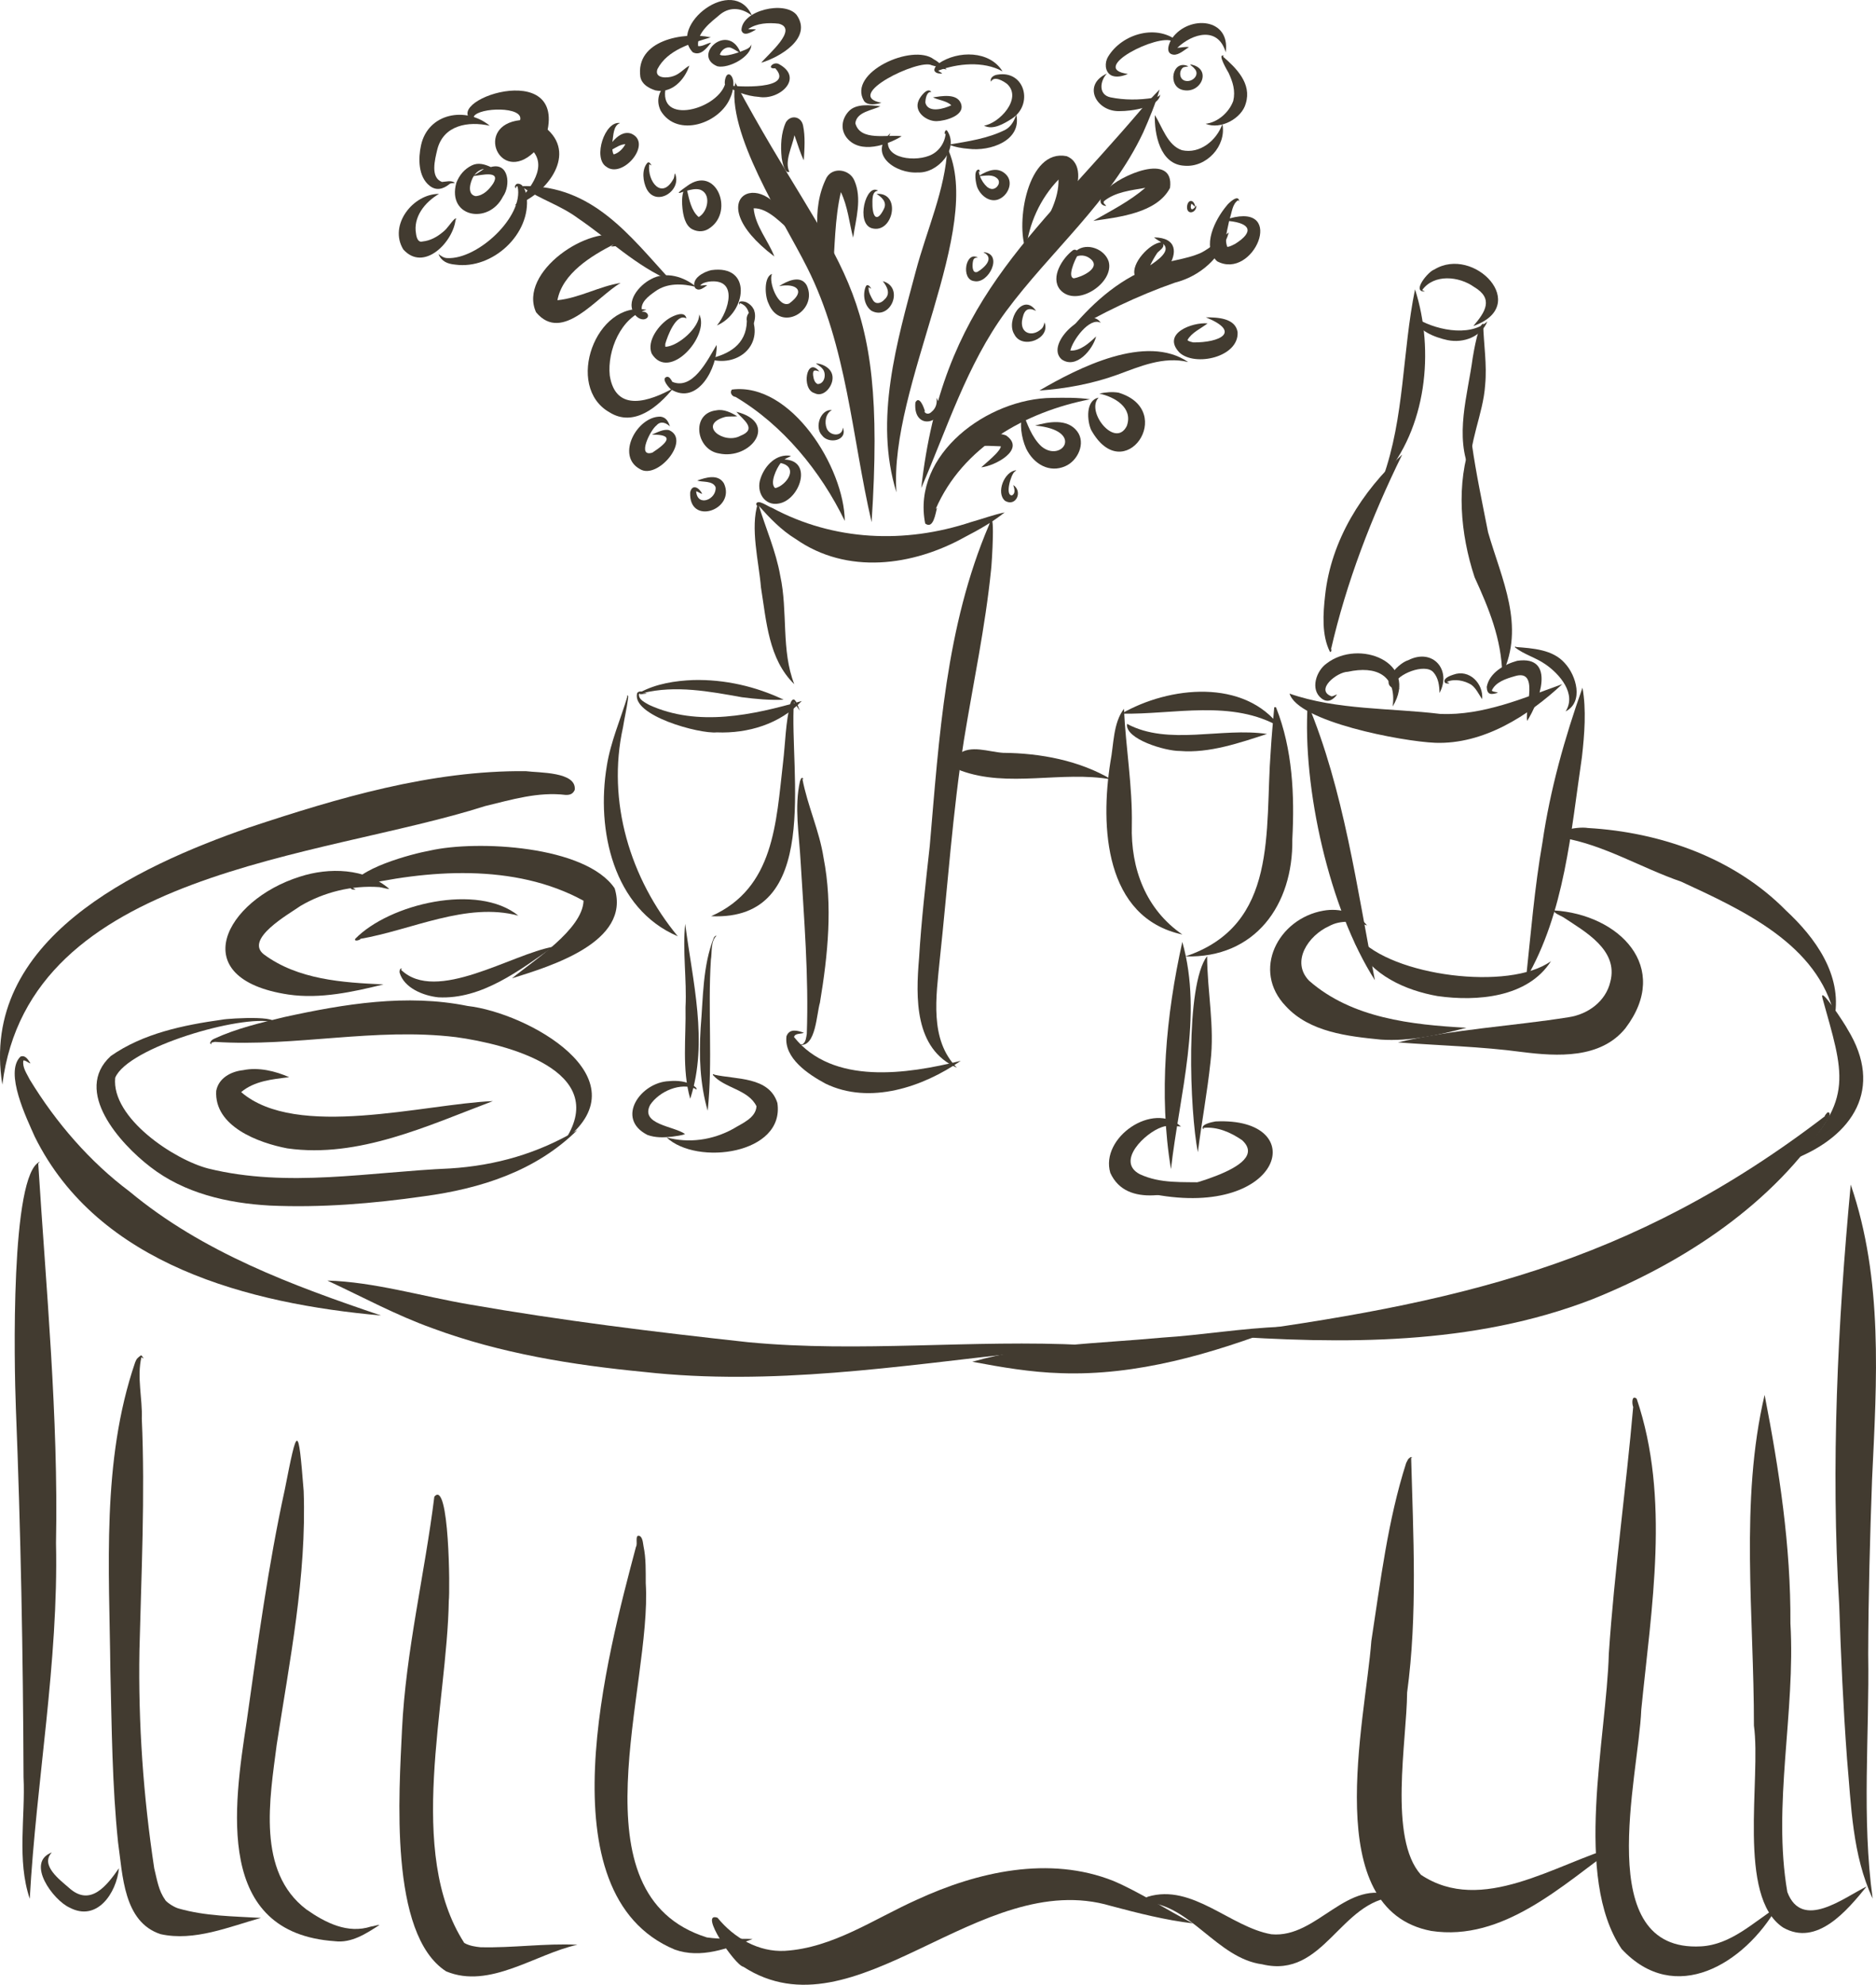 <?xml version="1.0" encoding="UTF-8"?>
<svg id="Layer_2" data-name="Layer 2" xmlns="http://www.w3.org/2000/svg" viewBox="0 0 149.077 157.647">
  <g id="Layer_1-2" data-name="Layer 1">
    <g>
      <path d="m21.415,95.753c-3.349-.188-6.777-.975-9.469-3.068-2.399-1.839-6.177-6.019-3.149-8.802,2.558-1.802,5.793-2.466,8.846-2.892.466-.107,5.766-.431,3.6.603.083-.115.475-.164.426-.416-2.486-.603-11.499,1.995-12.515,4.424-.317,3.194,4.684,6.517,7.406,7.214,6.296,1.552,12.823.267,19.198-.009,3.674-.228,7.025-1.214,10.124-3.054-3.303,3.27-7.689,4.658-12.201,5.266-4.058.58-8.163.92-12.265.735Z" fill="#423b30" stroke-width="0"/>
      <path d="m53.861,74.367c-5.144-2.192-6.486-8.472-5.643-13.519.299-1.923,1.109-3.74,1.652-5.575-.001-.001-.001-.002-.002-.002-.093.117-.065.026-.01-.035.115.004.045.24.041.313-.098.746-.276,1.479-.392,2.221-1.305,5.896.58,12.033,4.353,16.597Z" fill="#423b30" stroke-width="0"/>
      <path d="m56.514,72.771c5.012-2.226,5.156-7.411,5.711-12.206.188-1.571.196-3.179.59-4.714.047-.135.14-.331.298-.287.249.209.298.593.455.875-.161-.149-.307-.475-.481-.67-.375,5.625,2.275,17.408-6.574,17.003Z" fill="#423b30" stroke-width="0"/>
      <path d="m56.966,58.17c-1.36.145-6.839-1.337-6.332-3.129.178-.221.491-.079.702 0-.134.046-.432-.107-.557.082-.067.441.5.688.81.869,3.865,1.77,8.26.796,12.122-.314-1.733,1.829-4.269,2.592-6.744,2.493Z" fill="#423b30" stroke-width="0"/>
      <path d="m58.95,55.379c-2.58-.464-5.269-.97-7.855-.332.088.026.256.003.304.052-.168.013-.333.031-.501.041-.068.006-.112-.097-.051-.135,1.292-.701,2.811-.935,4.266-.992,2.468-.057,4.932.501,7.159,1.562-1.064.054-2.235-.056-3.323-.196Z" fill="#423b30" stroke-width="0"/>
      <path d="m54.844,87.258c-.666-2.359-.318-4.835-.369-7.251.112-2.19-.251-4.504-.023-6.632.565,4.516,1.865,9.376.399,13.889-.003,0-.006-.002-.008-.006Z" fill="#423b30" stroke-width="0"/>
      <path d="m56.237,88.226c-.618-2.136-.699-4.363-.56-6.569.203-2.392.153-4.948,1.056-7.197.053-.056.099-.148.191-.13.01.003.005.018-.003.015-.459.432-.327,1.306-.43,1.893-.255,3.972.156,8.074-.254,11.988Z" fill="#423b30" stroke-width="0"/>
      <path d="m51.448,90.145c-2.575-1.308-.533-4.194,1.72-4.272.653-.066,1.385.007,1.949.361.025.02.323.216.221.295-.041.029-.122-.006-.03-.019 0-.004.001-.008.002-.011-1.207-.572-2.921.18-3.64,1.252-.836,1.571,1.894,1.687,2.768,2.323-.29.124-.699.157-1.038.209-.658.076-1.316.092-1.951-.137Z" fill="#423b30" stroke-width="0"/>
      <path d="m52.97,90.342c1.774.479,3.655.22,5.297-.685.719-.444,1.79-.851,1.848-1.789-.653-1.34-2.531-1.423-3.464-2.481-.049-.107.203-.065.076-.036h.003c-.001 0-.002.001-.002.001,1.743.402,4.377.136,5.047,2.253.606,4.074-6.404,5.006-8.805,2.737Z" fill="#423b30" stroke-width="0"/>
      <path d="m93.959,74.227c-6.2-1.34-6.528-8.589-5.719-13.715.27-1.369.205-3.067,1.071-4.208 0.0.003.003.003.003.003.006.002.006.01.001.014.143,3.05.684,6.127.627,9.212-.102,3.479,1.124,6.705,4.018,8.695Z" fill="#423b30" stroke-width="0"/>
      <path d="m94.203,75.965c7.436-2.493,6.288-10,6.775-16.305.067-1.157.183-2.344.28-3.467.046-.045.125-.043.153.02,1.305,3.285,1.469,6.957,1.284,10.451.075,5.22-2.962,9.462-8.492,9.301Z" fill="#423b30" stroke-width="0"/>
      <path d="m101.758,57.773c-3.84-2.265-8.495-1.001-12.639-1.089,3.789-2.184,9.77-2.815,12.639,1.089Z" fill="#423b30" stroke-width="0"/>
      <path d="m93.767,59.649c-1.158.013-4.384-.943-4.207-2.153,3.295,1.764,7.509.259,11.122.802-2.138.693-4.585,1.545-6.915,1.351Z" fill="#423b30" stroke-width="0"/>
      <path d="m93.052,92.859c-.993-5.92-.392-12.229.901-18.045,1.671,5.922-.235,12.139-.901,18.045Z" fill="#423b30" stroke-width="0"/>
      <path d="m95.188,91.516c-.641-3.213-1.021-13.277.736-15.574.007,2.802.612,5.579.267,8.41-.25,2.384-.707,4.824-1.003,7.164Z" fill="#423b30" stroke-width="0"/>
      <path d="m88.229,93.15c-.817-2.787,3.398-5.701,5.617-3.673-.462-.021-1.026-.136-1.508.043-1.337.444-3.698,2.733-1.761,3.745,1.664.774,3.415.592,5.169.654-2.234.88-6.221,2.108-7.518-.768Z" fill="#423b30" stroke-width="0"/>
      <path d="m91.74,94.868c1.363-.462,9.428-2.046,6.965-4.305-.902-.622-1.985-1.095-3.07-.976-.003.007-.007.013-.01.02.105.084.022.069-.055.036-.113-.371.785-.523,1.023-.57,7.621-.368,5.421,7.71-4.854,5.796Z" fill="#423b30" stroke-width="0"/>
      <path d="m63.119,54.345c-2.055-1.994-2.215-5.018-2.649-7.686-.173-2.076-.866-4.709-.249-6.676.077-.051.285.196.058.081-.002.003-.003.007-.005.01.571,1.885,1.391,3.711,1.73,5.666.617,2.829.059,5.92,1.114,8.604Z" fill="#423b30" stroke-width="0"/>
      <path d="m63.575,82.988c-.01,0-.008-.013,0-.015.07-.012.14-.025.208-.039.263-.174.28-.545.329-.815.163-4.58-.221-9.183-.495-13.758-.116-2.13-.505-4.244-.047-6.307.084-.194.065-.282.219-.259.048.063.071.168-.019.065-.002.002-.004.005-.005.007.398,2.121,1.347,4.108,1.678,6.256.746,3.817.345,7.716-.287,11.52-.269.892-.324,3.517-1.58,3.348Z" fill="#423b30" stroke-width="0"/>
      <path d="m76.04,84.808c-3.393-1.501-3.269-5.563-3.007-8.706.181-2.979.524-5.943.85-8.909.748-8.626,1.261-17.433,4.711-25.496.544-1.898.215,3.209.16,3.572-.457,4.528-1.415,8.979-2.147,13.466-.907,5.806-1.302,11.678-1.931,17.518-.276,2.88-.84,6.325,1.364,8.556Z" fill="#423b30" stroke-width="0"/>
      <path d="m65.601,86.071c-1.358-.732-3.313-2.016-3.104-3.765.242-.641.885-.458,1.381-.275-.197.112-.708.013-.78.339,3.079,3.848,9.003,2.943,13.248,1.89-2.996,2.075-7.229,3.517-10.746,1.811Z" fill="#423b30" stroke-width="0"/>
      <path d="m63.211,42.8c-1.137-.702-2.03-1.638-2.913-2.623-.006-.005-.013-.011-.019-.016-.016.058.06.162.014.186-.079-.102-.173-.191-.206-.321.129-.42.96.225,1.242.3,4.923,2.652,10.584,2.882,15.837,1.14.879-.245,1.813-.591,2.669-.766-.962.768-2.048,1.379-3.137,1.943-4.161,2.324-9.399,3.029-13.486.155Z" fill="#423b30" stroke-width="0"/>
      <path d="m73.52,41.582c-1.08-5.525,4.996-9.935,10.085-9.98.994-.015,2.068-.032,3.015.112-5.114.997-10.122,3.779-12.267,8.722.032-.021.075-.104.104-.085-.115.407-.284,1.726-.936,1.231Z" fill="#423b30" stroke-width="0"/>
      <path d="m81.541,35.625c-.385-.872-.544-1.987-.272-2.893.34.905.73,2.021,1.484,2.721,1.619,1.358,3.499-1.287-.497-1.65,1.068-.305,2.562-.58,3.345.46.702.931.048,2.338-.944,2.763-1.26.562-2.512-.156-3.117-1.402Z" fill="#423b30" stroke-width="0"/>
      <path d="m86.707,34.148c-.318-.7-.46-2.361.593-2.562-1.051,1.099,1.326,4.078,2.241,2.249.528-1.456-.982-2.322-2.183-2.57.442-.108,1.054-.163,1.537-.074,4.681,1.433.425,7.653-2.188,2.956Z" fill="#423b30" stroke-width="0"/>
      <path d="m82.593,31.02c3.118-1.823,8.488-4.548,11.83-2.261-1.955-.484-3.856.355-5.622,1.002-1.983.721-4.142,1.119-6.208,1.259Z" fill="#423b30" stroke-width="0"/>
      <path d="m93.723,28.001c-1.44-1.52,1.035-2.423,2.239-2.315-.541.418-1.28.732-1.601,1.327.092.114.372.155.458.184,2.101.024,3.874-.825,1.007-1.992.885.003,2.328.036,2.519,1.165.129,1.99-3.374,2.786-4.623,1.631Z" fill="#423b30" stroke-width="0"/>
      <path d="m84.342,28.526c-1.362-1.278,2.207-4.391,3.126-2.885-.887-.491-2.254,1.42-2.411,2.205.803.041,1.501-.607,2.047-1.123-.251,1.029-1.604,2.661-2.763,1.804Z" fill="#423b30" stroke-width="0"/>
      <path d="m67.131,41.375c-1.91-3.935-4.907-7.609-8.685-9.851-.272-.019-.488-.349-.28-.582,4.709-.601,8.92,6.216,8.965,10.433Z" fill="#423b30" stroke-width="0"/>
      <path d="m57.133,36.016c-1.828-.292-2.259-3.193-.204-3.424.593-.117,1.168.183,1.661.468-.284.047-.694-.012-.987.061-2.194.63-.091,2.211,1.226,1.498,1.396-.541.212-1.283-.313-1.913,3.425.861,1.121,3.86-1.384,3.31Z" fill="#423b30" stroke-width="0"/>
      <path d="m69.262,41.477c-1.572-6.773-1.949-13.962-5.132-20.246-1.892-3.776-6.486-10.744-5.686-14.732h.003c-.005,0-.009-.001-.013-.001-.007.012-.013.023-.02.035,8.248,15.369,12.116,15.52,10.848,34.944Z" fill="#423b30" stroke-width="0"/>
      <path d="m71.234,39.1c-1.792-5.767.039-11.938,1.545-17.577.862-3.258,2.346-6.474,2.504-9.784,3.006,6.423-4.647,18.861-4.048,27.361Z" fill="#423b30" stroke-width="0"/>
      <path d="m73.207,38.763c1.666-14.764,8.622-19.666,17.503-30.099.463-.532.939-1.053,1.44-1.552-.33,1.133-.815,2.304-1.308,3.414-2.58,5.485-7.365,9.424-10.916,14.225-3.093,4.21-4.677,9.308-6.719,14.011Z" fill="#423b30" stroke-width="0"/>
      <path d="m84.805,26.49c1.785-2.214,3.943-4.215,6.635-5.243,1.314-.568,2.749-.601,4.011-1.173.813-.417,1.465-1.074,2.201-1.613-.607,1.993-2.259,3.473-4.294,3.992-2.979,1.044-5.876,2.441-8.553,4.037Z" fill="#423b30" stroke-width="0"/>
      <path d="m53.348,22.328c-2.775-1.175-4.952-3.316-7.413-4.989-1.395-1.036-2.992-1.497-4.378-2.447-.053-.045-.009-.128.056-.112,5.466-.082,8.428,3.928,11.736,7.548Z" fill="#423b30" stroke-width="0"/>
      <path d="m48.437,32.751c-3.603-2.034-1.077-8.901,2.931-8.146-2.014.572-3.127,3.246-2.913,5.225.475,3.012,3.215,2.019,5.042,1.01-1.191,1.466-3.131,3.123-5.06,1.911Z" fill="#423b30" stroke-width="0"/>
      <path d="m53.314,30.925c-.153-.125-.817-.86-.328-.99.209-.053.349.239.438.382-.025.027-.099-.045-.141-.056,1.721.897,2.943-1.68,3.662-2.862.095,1.776-1.501,4.845-3.63,3.526Z" fill="#423b30" stroke-width="0"/>
      <path d="m50.476,25.021c-.845-1.051.338-2.381,1.254-2.847,1.185-.661,2.658-.185,3.602.621-1.107-.284-2.327-.337-3.272.356-.53.372-1.251.897-1.03,1.611.437-.055.682.44.208.589-.286.074-.595-.12-.763-.331Z" fill="#423b30" stroke-width="0"/>
      <path d="m56.972,25.848c.967-1.175,1.725-3.792-.664-3.475-.277.052-.489.108-.672.303.185.018.415-.056.561-.015-.295.198-.661.527-.967.201-.328-.73.687-1.27,1.28-1.404,3.333-.48,2.796,3.395.463,4.391Z" fill="#423b30" stroke-width="0"/>
      <path d="m56.311,28.504c1.615-.356,2.988-1.13,3.038-2.984-.088-.446.174-.822.572-.934-.062.176-.256.348-.207.542,1.014,2.34-1.149,4.1-3.403,3.376Z" fill="#423b30" stroke-width="0"/>
      <path d="m59.482,26.472c.113-.824.293-2.062-.672-2.394-.003.002-.005.005-.008.007-.016.027.016.12-.02.113-.226-.364.374-.272.557-.176,1.029.533.684,1.733.142,2.45Z" fill="#423b30" stroke-width="0"/>
      <path d="m51.784,28.081c-.41-1.01.588-2.307,1.409-2.806.326-.198,1.234-.636,1.353.018-.813-.471-1.516,1.434-1.677,2.012-.002.08-.015.165.01.243,1.016-.049,2.715-1.532,2.685-2.579.876,1.7-2.397,5.394-3.781,3.112Z" fill="#423b30" stroke-width="0"/>
      <path d="m72.942,13.697c-1.769.124-4.029-1.448-2.18-3.119-.968,1.936,1.711,2.316,3.048,1.801.773-.279,1.287-1.019,1.34-1.813-.143.324-.106-.342.102-.202,1.01,1.437-.724,3.412-2.31,3.333Z" fill="#423b30" stroke-width="0"/>
      <path d="m67.291,10.949c-.527-.667-.397-1.514.15-2.104.595-.646,1.738-.491,2.513-.405-.633.334-1.877.427-1.984,1.349.389,1.462,2.537.873,3.681,1.032-1.11.68-3.293,1.463-4.361.127Z" fill="#423b30" stroke-width="0"/>
      <path d="m68.658,8.017c-1.343-2.257,3.867-4.604,5.554-3.302.371.198.707.532,1.02.812-.373-.074-.812-.256-1.195-.344-.982-.55-7.109,2.404-3.995,2.98-.341.114-1.104.26-1.384-.145Z" fill="#423b30" stroke-width="0"/>
      <path d="m74.301,5.688c-.188-.204.181-.57.3-.651,1.516-1.035,4.047-1.034,5.063.631-1.509-.841-3.586-.631-5.106-.056.082.097.261.145.308.237-.211-.013-.415.003-.565-.16Z" fill="#423b30" stroke-width="0"/>
      <path d="m78.193,9.977c1.184-.167,3.065-2.128,1.854-3.293-.313-.257-1.073-.693-1.292-.198-.123-.284.199-.517.499-.555,2.192-.377,2.897,2.371,1.15,3.498-.605.385-1.509.938-2.211.547Z" fill="#423b30" stroke-width="0"/>
      <path d="m76.976,11.819c-.512-.033-1.118-.142-1.554-.336,1.514-.254,3.1-.486,4.467-1.175.474-.251.718-.757.873-1.201.442,2.088-2.11,2.929-3.786,2.712Z" fill="#423b30" stroke-width="0"/>
      <path d="m73.001,7.979c.105-.275.706-1.106,1.012-.674-.382-.059-.482.581-.477.863.227.849,1.505.462,2.061.194-.389-.37-1.038-.409-1.459-.629.651-.094,1.857-.336,2.203.438.448,1.007-1.249,1.44-1.911,1.453-.815.014-1.828-.741-1.43-1.643Z" fill="#423b30" stroke-width="0"/>
      <path d="m88.989,8.824c-1.856.084-3.031-2.076-1.028-2.981-.537.559-.713,1.672.28,1.888,1.112.228,2.279.218,3.395.044.205-.058.513-.092.569-.291-.1,1.055-2.332,1.35-3.216,1.341Z" fill="#423b30" stroke-width="0"/>
      <path d="m88.269,5.965c-.488-.295-.486-1.007-.221-1.45,1.122-1.874,3.984-2.672,5.678-1.122-.149.015-.38-.088-.539-.107-1.102-.667-6.761,2.164-3.564,2.585-.348.167-.956.329-1.353.094Z" fill="#423b30" stroke-width="0"/>
      <path d="m93.258,4.344c-.735-.089-.341-.99-.094-1.336,1.332-1.823,4.631-1.595,4.236,1.147-.594-2.064-2.609-1.529-3.848-.354.298-.016.667-.108.93-.053-.339.19-.797.639-1.224.595Z" fill="#423b30" stroke-width="0"/>
      <path d="m95.802,9.832c.958-.104,1.869-.905,2.198-1.814.191-.809-.036-1.51-.363-2.216-.078-.144-.964-1.617-.375-1.363.01.033-.073.018-.101.033,1.089.94,2.322,2.16,1.836,3.742-.308,1.18-1.99,2.117-3.195,1.618Z" fill="#423b30" stroke-width="0"/>
      <path d="m94.102,13.162c-1.929-.106-2.377-2.536-2.333-4.027.601.964,1.008,2.409,2.152,2.793,1.44.325,2.763-.789,3.216-2.073.341,1.728-1.26,3.474-3.035,3.307Z" fill="#423b30" stroke-width="0"/>
      <path d="m94.004,7.15c-1.277-.275-.837-2.486.422-1.885-.11.062-.355.011-.465.145-.301.302-.218.919.233,1.009.574.139,1.195-.501.717-.977-.088-.128-.283-.224-.34-.33,1.787.283.913,2.369-.567,2.038Z" fill="#423b30" stroke-width="0"/>
      <path d="m81.53,19.859c-.844-2.119.122-8.079,3.233-7.454,1.266.509.997,2.195.532,3.193-.48,1.071-1.569,2.527-2.625,2.857.675-1.305,1.479-2.692,1.445-4.193-1.464,1.514-2.377,3.551-2.585,5.597Z" fill="#423b30" stroke-width="0"/>
      <path d="m86.879,17.541c1.466-.834,2.877-1.548,4.132-2.621-1.129.196-2.399.328-3.291,1.066-.008.031-.016.063-.023.095.012.119.191.2.2.282-.788-.088-.382-.945.031-1.287,1.011-1.121,5.414-3.072,5.05-.155-1.037,2.01-4.107,2.332-6.098,2.62Z" fill="#423b30" stroke-width="0"/>
      <path d="m96.72,20.755c-1.27-1.17-.158-3.322.746-4.404.104-.172.978-1.011,1.005-.351-.032.014-.036-.095-.09-.094-.458.301-.484.963-.655,1.438,4.495-1.259,1.886,4.947-1.005,3.411Zm.832-1.147c.2-.019.489-.181.598-.237,1.54-.968,1.201-1.637-.478-1.814-.126.688-.392,1.379-.148,2.046 0.0 0.0 0.0 0.0.001 0.0.009.002.018.003.027.005Z" fill="#423b30" stroke-width="0"/>
      <path d="m90.178,21.888c-.329-.947,1.195-2.578,2.086-2.643-.174-.136-.424-.255-.555-.39,3.745.038-.198,5.148-1.532,3.032Zm1.223-.812c.487-.342,1.71-1.128,1.024-1.713.131.307-.286.521-.462.725-.211.315-.4.645-.562.988Z" fill="#423b30" stroke-width="0"/>
      <path d="m69.288,18.13c-1.316-.377-.466-3.614.491-2.982-.537.036-.444.829-.448,1.223.055,1.068.457,1.164.913.213.271-.55-.206-.94-.59-1.184,2.004-.14,1.324,3.192-.366,2.73Z" fill="#423b30" stroke-width="0"/>
      <path d="m69.247,24.683c-.557-.405-.7-1.244-.471-1.87.127-.346.364-.071.445.109-.05.019-.126-.098-.195-.105-.035.369.185.749.355,1.041.24.37.673.2.9-.066.517-.453.222-1.018-.13-1.458,1.741.479.622,3.166-.906,2.348Z" fill="#423b30" stroke-width="0"/>
      <path d="m61.065,24.085c-.294-.592-.37-2.093.282-2.33-.302.646.501,2.733,1.367,2.351,1.393-1.017.533-1.642-.802-1.377.59-.382,1.699-.939,2.193-.069.947,2.018-2.097,3.813-3.04,1.425Z" fill="#423b30" stroke-width="0"/>
      <path d="m64.719,31.225c-1.064-.301-.636-2.977.389-1.722-.322-.1-.54-.182-.494.306.039.267.103.584.363.696.595-.015.723-.899.349-1.25-.126-.166-.378-.276-.49-.401.689.071,1.43.509,1.313,1.323-.084.635-.751,1.4-1.43,1.048Z" fill="#423b30" stroke-width="0"/>
      <path d="m52.508,8.805c-.421-.86-.127-1.618.506-2.236-1.143,3.465,3.875,2.259,4.599.14-.067-.121.027-.992.416-.766.432.361.221,1.351.025,1.768-.803,2.089-4.227,3.272-5.546,1.094Z" fill="#423b30" stroke-width="0"/>
      <path d="m52.067,7.173c-.522-.173-1.056-.466-1.181-1.063-.406-2.905,3.417-3.612,5.597-3.144-1.525.463-3.445.978-4.242,2.529-.261.761.811.724,1.272.549.504-.161.854-.601,1.267-.833-.37,1.132-1.408,2.248-2.714,1.964Z" fill="#423b30" stroke-width="0"/>
      <path d="m55.054,4.154c-2.028-2.117,3.247-6.22,4.702-2.908-.761-.598-1.702-.758-2.521-.108-.749.626-1.861,1.44-1.762,2.51.008.006.016.013.024.019.351.026.709-.242,1.015-.279-.354.429-.826,1.084-1.458.766Z" fill="#423b30" stroke-width="0"/>
      <path d="m60.495,4.983c.49-.63,2.989-2.68,1.402-3.099-.821-.098-1.772-.054-2.445.431.195.034.46-.017.621.035-.295.163-.995.623-1.153.051.025-1.576,3.42-2.373,4.378-1.224,1.309,1.841-1.338,3.368-2.803,3.806Z" fill="#423b30" stroke-width="0"/>
      <path d="m60.286,7.694c-.922-.059-1.925-.424-2.643-.949.881.181,5.545.406,3.964-1.32-.728.076-.16-.586.295-.331,2.02,1.095.039,2.905-1.615,2.6Z" fill="#423b30" stroke-width="0"/>
      <path d="m57.002,5.265c-2.031-.838.796-3.491,1.817-1.152.322-.144.807-.242.888-.596.028.987-1.804,1.954-2.705,1.748Zm.562-.847c.396-.026.782-.14,1.153-.267-.21-.127-.423-.273-.65-.361-.379-.114-.764.206-.864.549.117.085.279.066.417.073l-.056.005Z" fill="#423b30" stroke-width="0"/>
      <path d="m36.185,21.019c-.621-.056-1.107-.254-1.341-.84.183.135.422.323.704.32,2.405.129,6.105-3.309,5.584-5.685-.019-.006-.038-.012-.056-.018-.073.01-.094.106-.042.145-.218.011-.097-.42.198-.341.415.059.55.667.618.987.374,2.999-2.717,5.836-5.666,5.432Z" fill="#423b30" stroke-width="0"/>
      <path d="m32.049,19.815c-1.186-1.939.775-4.424,2.837-4.414-1.126.656-2.071,1.843-1.824,3.172.035.283.153.71.511.608.631-.062,1.175-.373,1.628-.756.371-.287.593-.722.929-1.035.031-.046.167-.01.153.031-.027-.001-.053 0-.077.008-.192,1.807-2.529,4.2-4.156,2.386Z" fill="#423b30" stroke-width="0"/>
      <path d="m34.139,14.754c-.921-.725-.906-2.188-.682-3.215.56-2.565,3.575-3.109,5.46-1.552-1.711-.381-3.684-.054-4.17,1.898-.185.786-.569,2.215.373,2.566.381-.018.676-.152,1.029.062-.091.054-.315.007-.425.104-.502.404-1.052.562-1.585.137Z" fill="#423b30" stroke-width="0"/>
      <path d="m40.915,16.307c.958-1.029,2.572-2.819,1.511-4.215-2.728,2.591-4.765-2.144-1.098-2.548.328-1.114-3.27-1.028-3.679-.289.061.243.351.4.44.595-4.102-1.416,6.598-5.434,5.431.446,2.357,2.141-.291,5.281-2.604,6.011Z" fill="#423b30" stroke-width="0"/>
      <path d="m36.261,14.526c.239-.616.636-1.096,1.234-1.389.508-.248,1.029-.089,1.507.132,1.432-.41,1.606,1.451.963,2.348-1.13,2.251-4.457,1.649-3.704-1.091Zm1.541,1.053c.62-.044,1.083-.544,1.394-1.012.637-1.07-.98-.643-1.548-.588-.286.446-.574,1.478.154,1.6Zm-.108-1.665c.272-.172.619-.387.763-.503-.316.06-.582.243-.763.503Z" fill="#423b30" stroke-width="0"/>
      <path d="m55.023,18.215c-.575-.287-.733-1.109-.791-1.674-.038-.357-.062-.896.069-1.314-.871.34.063-.273.328-.473,2.258-1.644,3.715,1.968,1.821,3.324-.428.339-.951.376-1.427.137Zm.498-.976c.744-.405,1.04-1.897.07-2.187-.331-.08-.667.008-.988.091.168.714.332,1.605.917,2.095 0.0 0.0.001 0.0.001 0Z" fill="#423b30" stroke-width="0"/>
      <path d="m51.383,15.007c-.285-.583-.405-1.493.031-2.038.155-.193.287.038.349.16-.034.027-.114-.078-.17-.08-.179,1.346,1.011,2.897,1.946,1.118.055-.113.042-.32.097-.397.596,1.363-1.485,2.708-2.251,1.236Z" fill="#423b30" stroke-width="0"/>
      <path d="m42.601,24.807c-1.454-3.173,4.218-7.046,6.966-6.009.476.627-.561.772-.997.784.021-.073.184-.129.255-.201-1.821.926-4.133,2.326-4.529,4.466,1.743-.175,3.342-1.117,5.027-1.374-1.887,1.075-4.625,4.841-6.721,2.335Z" fill="#423b30" stroke-width="0"/>
      <path d="m65.959,22.265c-1.034-2.488-1.532-5.678-.272-8.164.514-.873,1.822-.65,2.201.226.637,1.433.122,3.073-.094,4.551-.304-1.166-.427-2.493-.973-3.618-.495,2.132-.473,4.37-.653,6.536.11.135.057.706-.209.468Z" fill="#423b30" stroke-width="0"/>
      <path d="m61.534,20.372c-6.336-4.778-.498-7.535,1.377-1.968-.719-.523-1.807-1.889-3.021-1.86.11,1.378,1.172,2.588,1.644,3.828Z" fill="#423b30" stroke-width="0"/>
      <path d="m77.976,37.117c.406-.356.826-.716,1.176-1.079.149-.172.324-.349.384-.574-.02-.006-.041-.013-.045-.016-1.139-.046-2.502-.154-3.474.478-.291-.203.784-.884.908-.93.845-.476,2.089-.753,3.02-.412,1.628,1.121-.916,2.44-1.969,2.534Z" fill="#423b30" stroke-width="0"/>
      <path d="m60.446,37.975c.342-1.013,1.258-1.968,2.407-1.768-.126.113-.367.166-.515.291,2.295.073,1.22,3.202-.439,3.494-1.145.232-1.852-.933-1.453-2.017Zm1.149.791c.112-.005.271-.096.352-.13.836-.487,1.327-1.593.09-1.86-.327.409-.898,1.612-.442,1.99Z" fill="#423b30" stroke-width="0"/>
      <path d="m65.319,34.578c-.62-.637-.111-2.102.791-2.007-.503.257-.608.969-.416,1.452.246.627,1.263.688,1.281-.06.42,1.038-1.127,1.349-1.656.616Z" fill="#423b30" stroke-width="0"/>
      <path d="m77.413,22.329c-1.08-.117-.685-2.456.305-1.862-.23-.018-.355.039-.403.305-.056.281-.081.978.352.825.444-.249,1.259-.941.7-1.418-.05-.058-.189-.091-.199-.148,1.589.126.397,2.559-.756,2.297Z" fill="#423b30" stroke-width="0"/>
      <path d="m72.74,31.968c.316-.609.696.435.766.723-.013.03-.053-.029-.076-.039.13.277.418.248.585.071.363-.282.483-.73.395-1.126,1.167,1.922-1.898,2.869-1.669.371Z" fill="#423b30" stroke-width="0"/>
      <path d="m80.611,26.568c-.715-1.098.674-3.384,1.72-1.872-.797-.403-.998.105-1.117.794-.117,1.017.822,1.268,1.498.672.189-.13.257-.386.288-.56.521,1.3-1.766,2.19-2.389.967Z" fill="#423b30" stroke-width="0"/>
      <path d="m94.327,16.426c.049-.612.551-.623.649-.015-.097-.016-.193-.185-.294-.232-.088.148-.103.586.159.395.097-.057.154-.208.229-.239.012.588-.769.778-.743.092Z" fill="#423b30" stroke-width="0"/>
      <path d="m48.165,13.232c-1.068-.701-.099-3.671,1.114-3.457-.558.188-.527,1.004-.62,1.502.405-.479.906-.853,1.492-.668,1.763.746-.687,3.654-1.987,2.623Zm.624-.972c.391-.118.721-.454.906-.811-.411.031-.701.242-1.037.423.018.131.033.276.107.388.008,0,.016,0,.024 0Z" fill="#423b30" stroke-width="0"/>
      <path d="m62.117,12.535c-.1-.92-.057-1.985.338-2.829.389-.611,1.206-.471,1.361.262.188.898.112,1.852.058,2.765-.295-.589-.502-1.339-.743-1.991-.173.901-.812,2.065-.405,2.907-.405.16-.574-.884-.611-1.114Z" fill="#423b30" stroke-width="0"/>
      <path d="m50.851,37.257c-1.951-1.059-.195-4.221,1.643-4.162.44.056.616.387.743.774-.293-.277-.73-.472-1.068-.081-.47.336-1.592,2.566-.326,2.162,1.128-.737,1.858-1.453-.045-1.427.384-.158.951-.478,1.379-.354,1.739.774-.93,3.964-2.325,3.089Z" fill="#423b30" stroke-width="0"/>
      <path d="m54.844,39.111c.155-.716.738-.371.951.112-.138-.009-.309-.172-.475-.197-0.0 0-.001 0-.001 0.0.109,1.296,1.649.626,1.546-.334-.241-.538-1.035-.372-1.462-.523.684-.242,1.659-.552,2.124.226.972,2.08-2.797,3.414-2.684.715Z" fill="#423b30" stroke-width="0"/>
      <path d="m79.872,39.785c-.756-.63-.058-2.36.878-2.432.016.034-.098.077-.115.104-.319.247-.786,1.924-.214,1.889.323-.18.168-.584.097-.821.781.502.221,1.763-.646,1.259Z" fill="#423b30" stroke-width="0"/>
      <path d="m84.232,22.998c-.786-.979.193-2.488,1.013-3.111.094-.073.228-.07.318.005.813-.637,2.223-.12,2.541.888.46,1.708-2.599,3.71-3.872,2.218Zm1.094-.892c.602-.089,2.153-.792,1.385-1.498-.307-.288-.734-.387-1.118-.256-.192.321-.783,1.654-.268,1.754Z" fill="#423b30" stroke-width="0"/>
      <path d="m77.665,14.893c-.099-.234-.346-1.389.104-1.425.097-.002.122.344.013.125 0.0.002 0.0.002-0.0.002.002.127.037.23.068.338.67-.408,1.467-.72,2.104-.063.575.593.186,1.539-.45,1.89-.736.423-1.54-.147-1.839-.867Zm1.15.117c.401.024.763-.515.445-.822-.374-.364-.926-.233-1.389-.199.111.323.337.652.578.863.108.079.231.148.367.158Z" fill="#423b30" stroke-width="0"/>
      <path d="m114.04,58.998c-2.626-.105-10.96-1.684-11.571-3.932-.001.001-.002.002-.002.003.001.007.002.015.003.022,3.77,1.317,8.044,1.134,12.009,1.618,3.375.123,6.556-1.248,9.668-2.371-2.689,2.508-6.259,4.8-10.108,4.661Z" fill="#423b30" stroke-width="0"/>
      <path d="m109.256,77.855c-3.618-5.651-5.777-15.305-5.339-21.97,2.869,6.839,3.917,14.688,5.339,21.97Z" fill="#423b30" stroke-width="0"/>
      <path d="m121.262,77.763c.388-3.617.68-7.257,1.31-10.853.609-4.185,1.766-8.308,3.18-12.288.315,1.744.162,3.693-.043,5.505-.879,5.959-1.371,12.368-4.447,17.635Z" fill="#423b30" stroke-width="0"/>
      <path d="m114.244,79.118c-2.572-.453-5.241-1.659-6.503-4.073-.265-.504-.005-.88.511-.748-.053.067-.253.058-.305.176,2.65,3.045,11.987,4.267,15.303,1.869-1.843,2.897-5.895,3.217-9.006,2.775Z" fill="#423b30" stroke-width="0"/>
      <path d="m110.668,56.117c.344-2.529-1.351-3.244-3.557-2.761-.883.016-2.642,1.458-1.295,1.955.149-.01.316-.14.432-.14-.318.43-.745.684-1.236.303-.923-.72-.41-2.198.404-2.773,2.567-1.985,7.382-.097,5.251,3.417Z" fill="#423b30" stroke-width="0"/>
      <path d="m114.392,55.045c-.011-.595-.092-1.216-.499-1.661-.66-.724-2.912.164-3.098,1.005.061.184.317.243.414.351-1.894-.066-.233-2.026.702-2.305,1.952-.986,3.463.783,2.48,2.61Z" fill="#423b30" stroke-width="0"/>
      <path d="m117.778,55.534c-.264-.383-.488-.878-.862-1.147-.552-.341-1.347-.494-1.931-.23.034.049.175.071.186.126-.127.008-.333.041-.379-.127-.084-.315.509-.504.692-.567,1.284-.48,2.416.729,2.295,1.946Z" fill="#423b30" stroke-width="0"/>
      <path d="m105.68,51.764c-.66-1.309-.541-3.022-.381-4.46.473-4.403,2.936-8.292,6.128-11.199-2.436,4.96-4.433,10.132-5.664,15.498 0.0.001 0.0.002 0.0.003.094-.158.029.285-.083.158Z" fill="#423b30" stroke-width="0"/>
      <path d="m109.889,37.966c1.732-4.824,1.539-10.008,2.557-14.984,1.569,4.892.907,11.034-2.557,14.984Z" fill="#423b30" stroke-width="0"/>
      <path d="m115.038,27.018c-1.018-.221-2.444-.747-2.709-1.865.005-.041.104-.001.046.01v-.003c-.001.001-.003.002-.004.002,1.492,1.014,4.382,1.665,5.823.369-.494,1.23-1.907,1.74-3.155,1.486Z" fill="#423b30" stroke-width="0"/>
      <path d="m117.079,25.894c.98-1.136,1.617-2.181.064-3.099-1.212-.865-3.182-1.049-4.123.235.003.008.006.015.01.023.033.045.176.052.178.099-1.065.037.313-1.612.758-1.738,3.161-1.952,7.739,2.86,3.114,4.48Z" fill="#423b30" stroke-width="0"/>
      <path d="m116.85,37.497c-1.294-2.841-.216-6.117.177-9.066.083-.487.481-2.908.889-2.706.015.026-.042.013-.055.02-0.0 0-0.0 0-0.0 0-0.0 0-0.0 0-.001 0-0.0 0-0.0 0-0.0 0.0 0-0.0 0-0.0.001-0.0.04,1.614.314,3.205.157,4.831-.156,2.366-1.356,4.578-1.168,6.92Z" fill="#423b30" stroke-width="0"/>
      <path d="m119.379,53.563c-.07-2.836-1.057-5.211-2.201-7.716-1.13-3.427-1.499-7.432-.246-10.866.048.056.014.204.033.293.328,2.33.842,4.747,1.285,7.002,1.091,3.775,2.963,7.423,1.129,11.287Z" fill="#423b30" stroke-width="0"/>
      <path d="m124.411,56.507c.886-1.39-.462-2.954-1.584-3.73-.787-.557-1.726-.786-2.444-1.366-.032-.068.165-.073.065-.022,1.331.103,2.941.192,3.891,1.274.93.988,1.53,3.1.071,3.844Z" fill="#423b30" stroke-width="0"/>
      <path d="m109.729,82.573c-2.63-.263-5.643-.589-7.54-2.641-2.766-2.862-.611-6.975,2.974-7.599,1.295-.234,2.668.159,3.473,1.173-.964-.342-2.111-.452-3.027.058-1.648.744-3.045,2.815-1.584,4.33,3.41,2.991,8.156,3.497,12.503,3.74-2.174.572-4.508,1.093-6.798.939Z" fill="#423b30" stroke-width="0"/>
      <path d="m120.963,83.561c-3.263-.441-6.645-.516-9.873-.766,4.378-1.046,9.223-1.303,13.544-1.997,1.575-.229,2.977-1.283,3.331-2.818.66-2.515-1.976-3.961-3.741-5.127-.196-.119-.786-.335-.756-.55.002.002.003.005.004.008,5.175.316,9.387,4.49,5.692,9.362-1.968,2.433-5.395,2.241-8.202,1.888Z" fill="#423b30" stroke-width="0"/>
      <path d="m121.351,57.266c-.182-1.086 1-4.192-1.016-3.546-.674.191-1.48.46-1.78,1.108.003.014.006.029.008.043.122.101.361.073.462.151-.539.176-.86.17-.88-.463.205-1.122,1.399-1.794,2.419-2.073,3.146-.46,1.738,3.318.786,4.78Z" fill="#423b30" stroke-width="0"/>
      <path d="m44.937,90.496c3.513-5.473-4.68-7.571-8.7-8.118-6.432-.783-12.772.793-19.159.376-.078.016-.157.032-.235.049-.024.02-.047.04-.071.06.155.123-.101.043-.081-.015.079-.181.109-.237.326-.341,1.769-.819,3.679-1.265,5.566-1.722,4.764-1.043,9.737-1.866,14.577-.883,4.781.547,14.014,5.682,7.777,10.593Z" fill="#423b30" stroke-width="0"/>
      <path d="m22.845,91.216c-2.294-.436-5.835-1.737-5.663-4.572.192-1.019,1.176-1.543,2.14-1.644,1.216-.256,2.582.077,3.658.56-1.343.16-2.766.298-3.817,1.183,4.386,3.786,14.573.942,20.003.715-5.129,1.935-10.677,4.555-16.32,3.757Z" fill="#423b30" stroke-width="0"/>
      <path d="m22.912,78.993c-8.289-1.248-5.054-7.49.921-9.362,2.305-.749,5.217-.685,7.108.982-.238-.01-.532-.117-.795-.151-2.167-.159-4.42.401-6.274,1.497-.966.675-4.422,2.615-2.924,3.831,2.714,2.023,6.273,2.257,9.528,2.399-2.41.593-5.037,1.177-7.563.804Z" fill="#423b30" stroke-width="0"/>
      <path d="m40.687,77.705c1.707-1.412,5.61-3.882,5.684-6.161-5.481-3.006-12.438-2.474-18.305-1.081-.006.018-.013.035-.019.052.033.075.189.097.197.156-.144-.019-.315.012-.379-.13.333-1.519,4.84-2.718,6.304-2.982,3.743-.847,12.367-.399,14.674,2.997,1.313,4.278-5.119,6.197-8.156,7.149Z" fill="#423b30" stroke-width="0"/>
      <path d="m34.836,79.215c-1.182-.122-2.723-.73-3.081-1.962-.01-.112-.003-.374.186-.318.014.001.004.018-.005.015-.009.006-.036.017-.049.03-.006.017-.011.034-.016.051,2.79,2.697,8.802-1.263,12.094-1.833-2.66,1.858-5.68,4.196-9.128,4.017Z" fill="#423b30" stroke-width="0"/>
      <path d="m28.232,74.565c2.719-2.78,9.742-4.447,12.959-1.837-4.129-1.104-8.475,1.144-12.578,1.847.183.005-.52.3-.382-.01Z" fill="#423b30" stroke-width="0"/>
      <path d="m96.733,106.078c18.833-2.535,32.81-5.555,48.316-17.444-.164.095.119-.22.16-.27.302-.1.173.388.049.537-4.287,6.702-11.46,11.384-18.747,14.305-9.487,3.668-19.78,3.568-29.778,2.872Z" fill="#423b30" stroke-width="0"/>
      <path d="m30.276,104.487c-10.454-.937-22.472-4.004-27.514-14.203-.635-1.437-2.431-5.096-1.137-6.358.393-.157.614.257.799.534-.168-.025-.353-.228-.544-.233-.008.006-.017.012-.025.019-.09.539.281,1.04.507,1.498,2.088,3.432,4.8,6.556,7.934,8.897,5.813,4.837,12.957,7.47,19.981,9.845Z" fill="#423b30" stroke-width="0"/>
      <path d="m51.183,108.97c-5.692-.549-11.422-1.473-16.803-3.465-2.89-1.032-5.607-2.51-8.366-3.792,3.668.098,7.557,1.261,11.266,1.892,7.348,1.286,14.785,2.197,22.161,3.002,8.905.852,17.857-.234,26.771.224-1.53.275-3.194.411-4.777.576-10.043,1.106-20.141,2.689-30.252,1.563Z" fill="#423b30" stroke-width="0"/>
      <path d="m84.299,109.068c-2.378-.068-4.75-.476-7.039-.908,4.88-1.383,10.037-1.445,15.061-1.913,3.18-.2,6.42-.758,9.563-.862-5.594,2.145-11.534,3.899-17.584,3.684Z" fill="#423b30" stroke-width="0"/>
      <path d="m.186,86.147c-1.86-11.481,10.604-17.3,19.617-20.424,7.079-2.35,14.451-4.538,21.971-4.472,1.057.139,4.066.033,3.897,1.491-.145.318-.369.407-.72.397-2.198-.265-4.287.378-6.404.887C25.467,68.208,2.312,69.124.186,86.147Z" fill="#423b30" stroke-width="0"/>
      <path d="m88.313,61.908c-3.946-.709-8.214.699-11.998-.713-.417-.259-.511-.911-.168-1.27.958-.803,2.435-.197,3.571-.129,2.951.024,6.063.607,8.594,2.112Z" fill="#423b30" stroke-width="0"/>
      <path d="m145.794,80.75c-1.292-5.741-7.326-8.465-12.197-10.722-3.139-1.078-6.137-2.924-9.404-3.477-.016.02-.032.041-.048.061.011.172.178.35.196.49-1.657-1.064,1.021-1.485,1.837-1.336,5.773.331,11.632,2.379,15.745,6.551,2.34,2.17,4.459,5.107,3.872,8.433Z" fill="#423b30" stroke-width="0"/>
      <path d="m142.616,92.05c4.803-4.712,3.857-6.825,2.213-12.746-.323-1.177,1.834,2.118,1.995,2.461,2.881,4.696.42,8.441-4.208,10.286Z" fill="#423b30" stroke-width="0"/>
      <path d="m2.363,150.812c-1.037-3.092-.338-6.456-.493-9.662-.036-9.76-.22-19.521-.608-29.272-.136-3.442-.449-18.686,1.917-19.61-.047.049-.094.098-.141.147.627,9.997,1.608,20.076,1.412,30.145.205,9.466-1.57,18.902-2.086,28.252Z" fill="#423b30" stroke-width="0"/>
      <path d="m148.811,150.798c-1.618-3.449-1.703-7.385-2.038-11.117-.303-4.101-.488-8.212-.618-12.168-.679-11.127-.121-22.379.913-33.421,2.593,7.557,2.07,15.548,1.697,23.395-.168,4.626-.292,9.251-.308,13.88.102,6.461-.526,13.046.354,19.431Z" fill="#423b30" stroke-width="0"/>
      <path d="m5.53,151.516c-1.302-.583-3.522-3.592-1.409-4.381-.961,1.001.645,2.185,1.346,2.798,1.716,1.571,3.036-.186,3.986-1.544-.193,1.961-1.738,4.286-3.923,3.127Z" fill="#423b30" stroke-width="0"/>
      <path d="m12.76,153.625c-2.955-.968-3.005-4.699-3.378-7.286-.471-4.519-.499-9.079-.611-13.618-.083-8.166-.716-16.655,1.964-24.502.127-.328.198-.359.443-.552.025-.02.066-.013.084.015.114.158.094.094.13.214,0,.008-.01.013-.015.008-.033-.049-.089-.074-.14-.103-.371,1.574.092,3.301.031,4.87.268,6.14-.039,12.293-.188,18.434-.101,5.802.31,11.576,1.175,17.29.227.916.346,1.793.876,2.508l-.005.017c.241.28.786.596,1.071.669,2.157.614,4.323.614,6.536.746-2.509.698-5.299,1.885-7.971,1.29Z" fill="#423b30" stroke-width="0"/>
      <path d="m26.612,154.185c-9.544-.652-8.054-10.61-7.012-17.437.868-6.138,1.715-12.43,3.035-18.454.998-5.073,1.067-5.259,1.496.13.241,6.784-1.115,13.478-2.142,20.151-.553,4.305-1.603,10.081,2.353,13.085,1.528,1.069,3.288,1.962,5.147,1.358.22-.018.48-.134.667-.122-1.06.689-2.225,1.453-3.544,1.29Z" fill="#423b30" stroke-width="0"/>
      <path d="m35.45,156.579c-4.565-2.943-3.731-14.249-3.505-19.192.301-6.239,1.805-12.349,2.569-18.508,1.195-1.441,1.25,7.547,1.15,8.256-.13,8.265-3.425,19.981,1.23,27.19.426.239.911.3,1.281.339,2.626.066,5.099-.323,7.711-.196-3.319.715-6.976,3.557-10.436,2.111Z" fill="#423b30" stroke-width="0"/>
      <path d="m53.61,154.847c-10.546-4.414-5.302-23.547-3.07-31.994.151-.227-.098-.916.234-.873.308.074.318.616.366.845.201.944.17,1.961.175,2.926.52,8.219-5.951,24.739,4.854,28.134,1.191.174,2.473.081,3.635.125-1.966.745-4.108,1.587-6.195.837Z" fill="#423b30" stroke-width="0"/>
      <path d="m59.067,156.216c-.67-.125-3.586-4.422-2.05-3.895,1.32,1.622,3.284,2.743,5.356,2.63,3.822-.233,7.087-2.54,10.493-4.063,4.816-2.224,10.514-3.516,15.61-1.491,2.213.951,4.191,2.287,6.324,3.371-2.168-.251-4.389-.816-6.528-1.386-10.466-3.111-20.294,10.595-29.205,4.832Z" fill="#423b30" stroke-width="0"/>
      <path d="m100.322,156.024c-3.629-.469-5.755-4.823-9.358-4.927-.035.031-.069.062-.103.093-.001.019-.002.037-.003.055.002.035.081.071.058.094-.478-.102.142-.631.295-.687,3.539-1.071,6.556,2.415,9.817,2.982,3.675.35,6.01-4.588,9.855-2.977-4.399.299-5.663,6.531-10.563,5.368Z" fill="#423b30" stroke-width="0"/>
      <path d="m113.731,153.369c-8.893-1.691-5.241-16.594-4.757-23.029.729-4.73,1.306-9.58,2.768-14.14.206-.379.097-.267.364-.473.05.01.093.028.112.056-.003.022-.053-.002-.081-.001.164,6.162.52,12.462-.321,18.659-.021,3.817-1.499,11.586,1.102,14.471,4.839,3.22,10.697-.878,15.526-2.257-4.272,3.062-9.004,7.584-14.713,6.714Z" fill="#423b30" stroke-width="0"/>
      <path d="m128.865,154.804c-3.86-5.709-1.203-16.718-1.018-23.474.435-6.527,1.37-13.09,1.935-19.579-.105-.245-.128-.993.278-.654,2.681,7.903,1.167,16.589.363,24.72-.205,5.314-3.964,19.266,4.755,18.778,2.39-.137,4.165-1.925,6.039-3.114-2.586,4.483-8.105,7.89-12.352,3.323Z" fill="#423b30" stroke-width="0"/>
      <path d="m141.694,153.099c-3.691-2.438-1.732-11.827-2.318-16.04.012-8.684-1.134-17.842.85-26.266,1.16,5.976,2.088,12.03,2.05,18.145.411,7.071-1.439,14.434-.244,21.344,1.169,3.082,4.485.443,6.302-.445-1.549,1.905-3.947,4.803-6.64,3.262Z" fill="#423b30" stroke-width="0"/>
    </g>
  </g>
</svg>